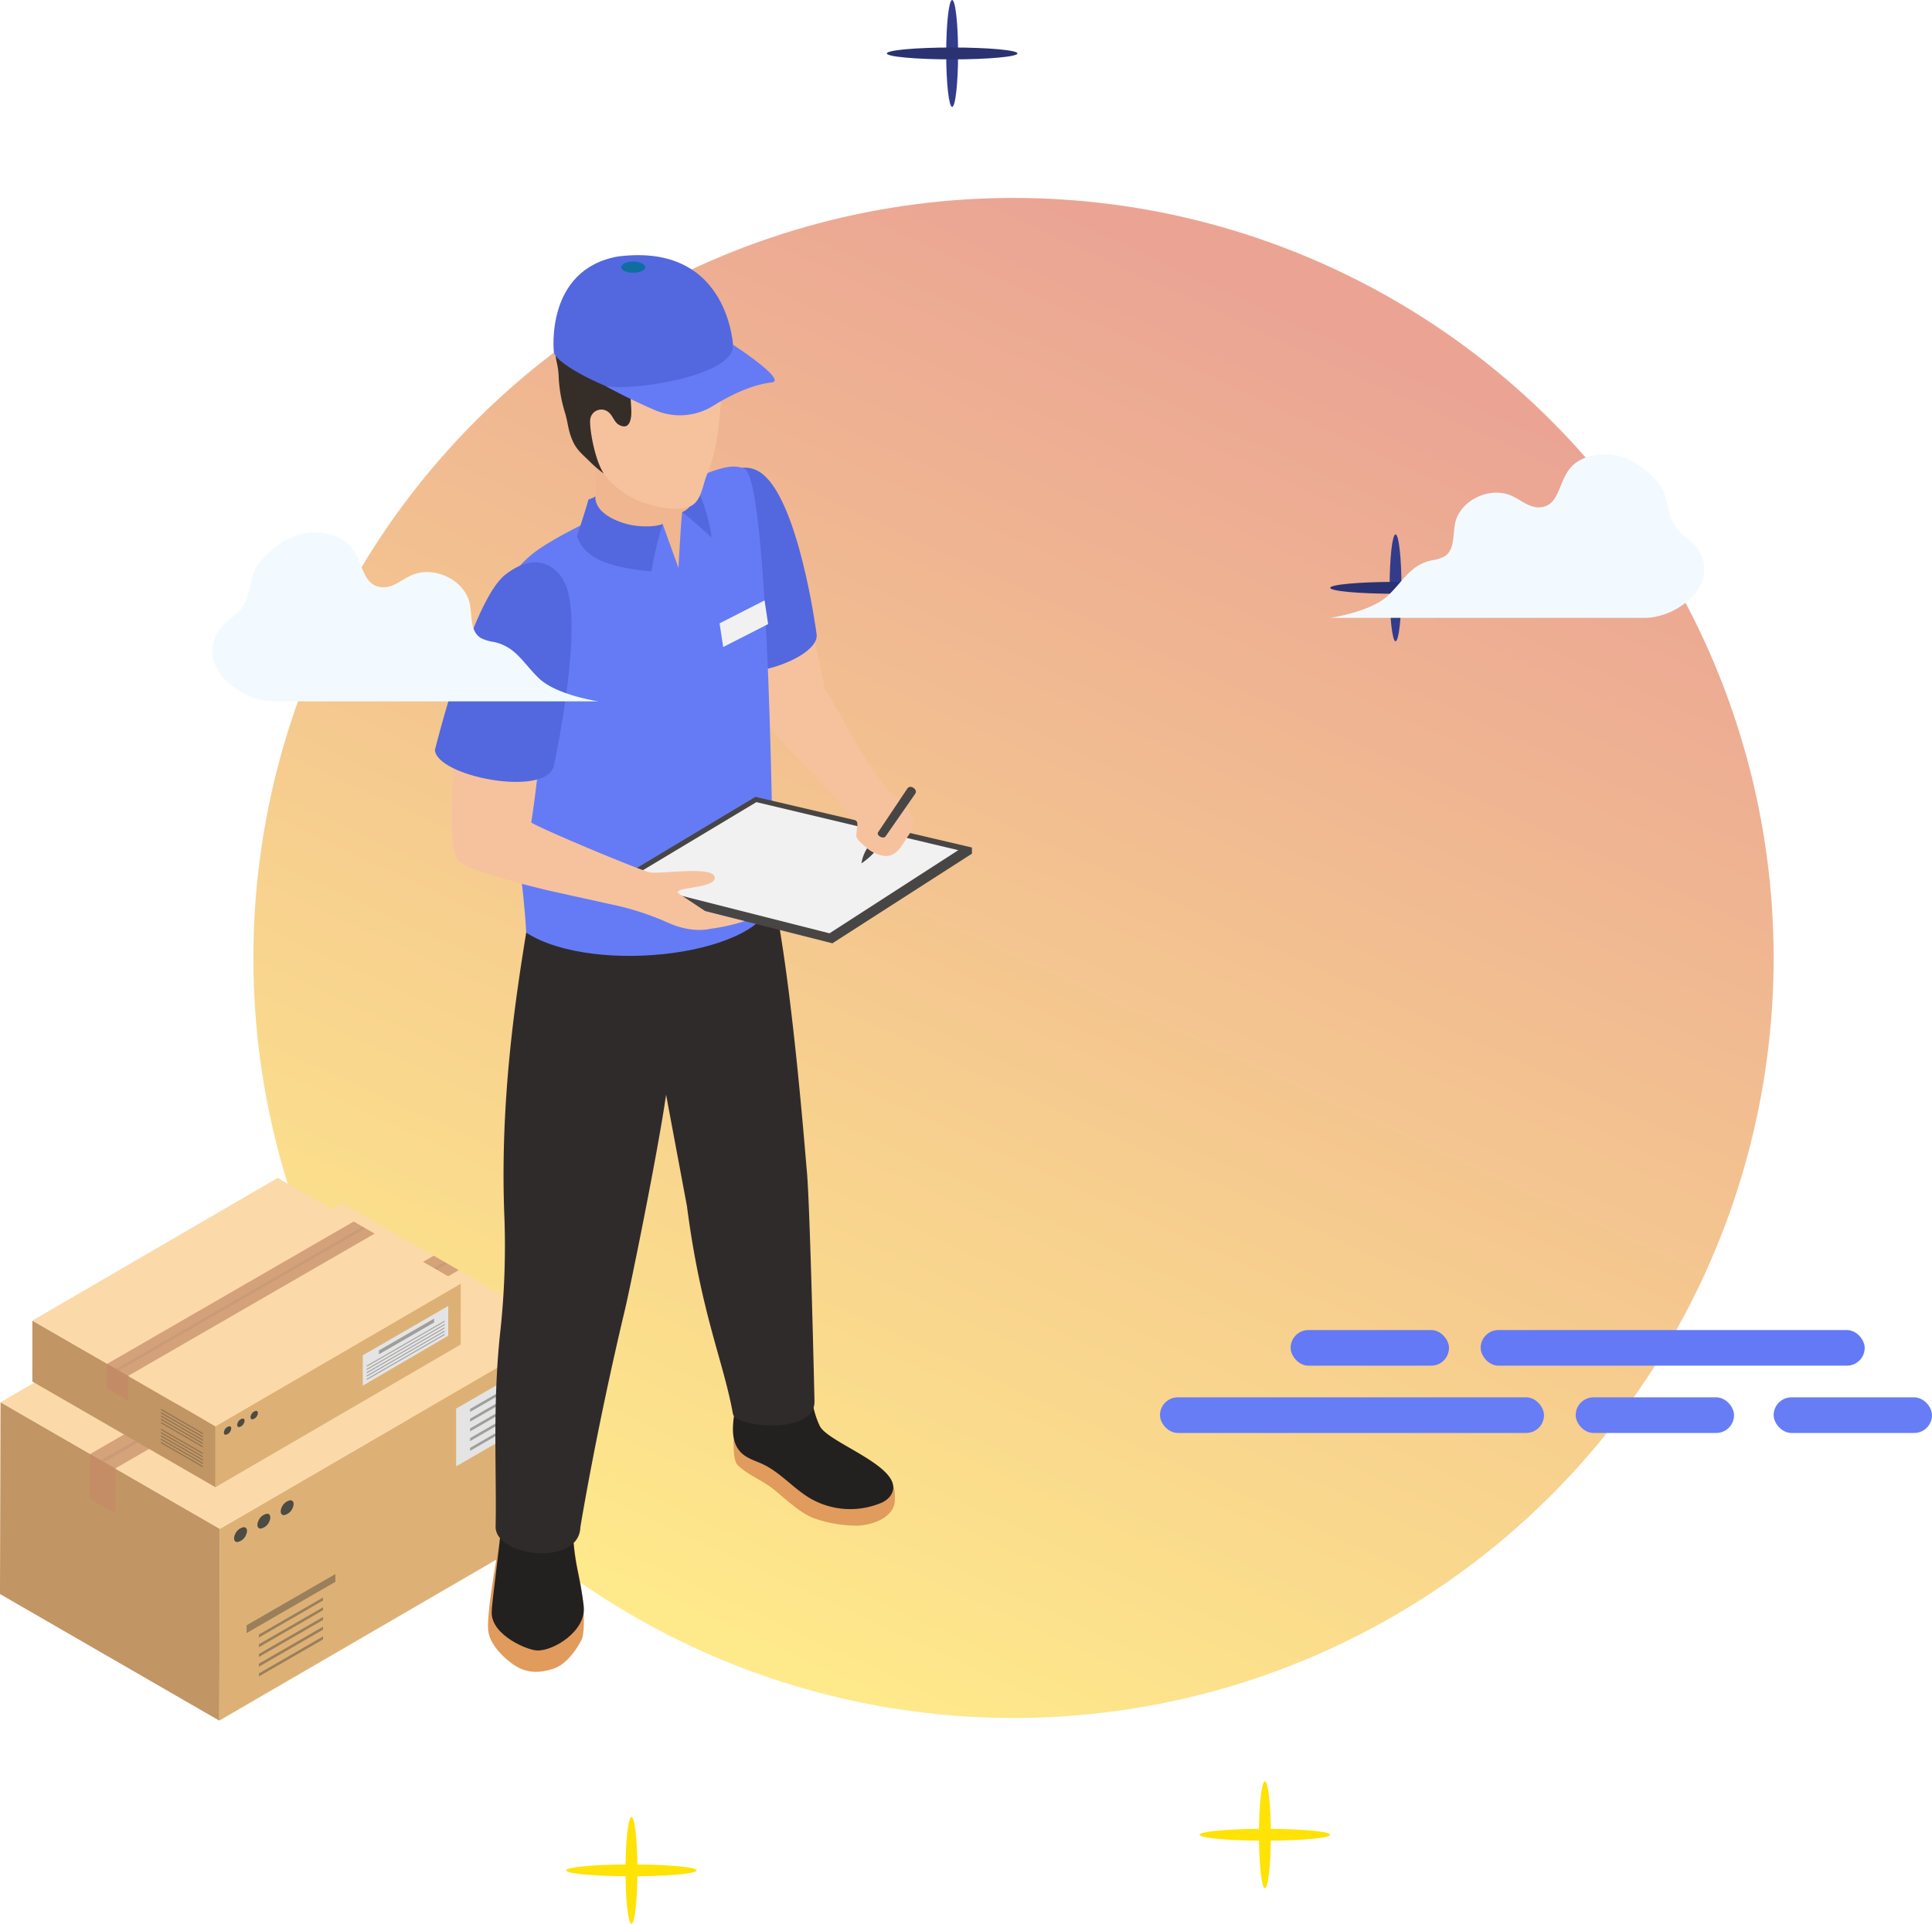 <svg xmlns="http://www.w3.org/2000/svg" xmlns:xlink="http://www.w3.org/1999/xlink" width="488" height="486" viewBox="0 0 488 486"><defs><linearGradient id="a" x1="0.5" x2="0.083" y2="0.903" gradientUnits="objectBoundingBox"><stop offset="0" stop-color="#e3856f"/><stop offset="1" stop-color="#ffe762"/></linearGradient></defs><g transform="translate(-880 -1203)"><circle cx="192" cy="192" r="192" transform="translate(944 1253)" opacity="0.747" fill="url(#a)"/><g transform="translate(998 478)"><ellipse cx="1.5" cy="13.5" rx="1.5" ry="13.5" transform="translate(233 860)" fill="#323c8b"/><ellipse cx="16.5" cy="1.5" rx="16.5" ry="1.5" transform="translate(218 872)" fill="#2b3271"/></g><g transform="translate(886 343)"><ellipse cx="1.5" cy="13.5" rx="1.5" ry="13.5" transform="translate(233 860)" fill="#323c8b"/><ellipse cx="16.5" cy="1.5" rx="16.5" ry="1.5" transform="translate(218 872)" fill="#2b3271"/></g><g transform="translate(965 793)"><ellipse cx="1.5" cy="13.5" rx="1.5" ry="13.5" transform="translate(233 860)" fill="#ffe206"/><ellipse cx="16.5" cy="1.5" rx="16.5" ry="1.5" transform="translate(218 872)" fill="#ffe206"/></g><g transform="translate(805 802)"><ellipse cx="1.5" cy="13.5" rx="1.5" ry="13.5" transform="translate(233 860)" fill="#ffe206"/><ellipse cx="16.5" cy="1.5" rx="16.5" ry="1.5" transform="translate(218 872)" fill="#ffe206"/></g><g transform="translate(827.691 1141.889)"><g transform="translate(52.309 358.677)"><g transform="translate(0 6.454)"><g style="isolation:isolate"><g transform="translate(55.385 31.977)"><path d="M149.8,179.2l-.137,48.456-86.41,50.216.138-48.456Z" transform="translate(-63.249 -179.201)" fill="#ddb176"/></g><g transform="translate(0 50.216)"><path d="M107.832,214.781l-.138,48.456L52.309,231.26l.137-48.456Z" transform="translate(-52.309 -182.804)" fill="#c19564"/></g><g transform="translate(0.137)"><path d="M194.131,204.862l-86.409,50.216L52.336,223.1l86.41-50.216Z" transform="translate(-52.336 -172.885)" fill="#fcd9a9"/></g></g><g transform="translate(22.756 13.195)"><path d="M143.6,175.492,56.8,225.6v11.311l6.415,3.7v-11.4l86.716-50.066Z" transform="translate(-56.804 -175.492)" fill="#c58c67" opacity="0.7"/><path d="M58.136,226.319l86.692-50.053-.79-.456L57.346,225.863Z" transform="translate(-54.602 -174.198)" fill="#a47f65" opacity="0.2" style="mix-blend-mode:multiply;isolation:isolate"/><g transform="translate(39.517 25.394)"><path d="M98,195.086l-22.932,13.24V193.747L98,180.507Z" transform="translate(-22.125 -180.507)" fill="#e4e4e4"/><path d="M87.052,193.345,64.609,206.3v-1.969l22.443-12.956ZM83.939,197.3l-16.216,9.366v.754l16.216-9.361Zm0,2.46-16.216,9.361v.754l16.216-9.361Zm0,2.455-16.216,9.361v.759l16.216-9.366Zm0,2.456-16.216,9.361v.759l16.216-9.361Zm0,2.461-16.216,9.361v.754l16.216-9.361Z" transform="translate(-64.609 -136.35)" fill="#363633" opacity="0.4"/><path d="M91.978,181.29l-16.216,9.361v.754l16.216-9.361Zm0,2.456-16.216,9.361v.759L91.978,184.5Zm0,2.461-16.216,9.361v.754l16.216-9.361Zm0,2.455-16.216,9.361v.754l16.216-9.361Zm0,2.455-16.216,9.366v.754l16.216-9.361Z" transform="translate(-19.297 -177.327)" fill="#363633" opacity="0.4"/></g></g><path d="M56.8,185.389V196.7l6.415,3.7V189Z" transform="translate(-34.048 -122.083)" fill="#c58c67" opacity="0.5" style="mix-blend-mode:multiply;isolation:isolate"/><g transform="translate(59.133 74.983)"><path d="M67.027,190.917A2.983,2.983,0,0,1,64.8,192.8c-.78,0-1.048-.845-.6-1.883a2.968,2.968,0,0,1,2.223-1.878C67.21,189.039,67.478,189.879,67.027,190.917Z" transform="translate(-63.989 -182.24)" fill="#4c4b44"/><path d="M68.19,190.25a2.976,2.976,0,0,1-2.223,1.878c-.78,0-1.048-.84-.6-1.878a2.965,2.965,0,0,1,2.223-1.883C68.373,188.367,68.641,189.207,68.19,190.25Z" transform="translate(-59.264 -184.97)" fill="#4c4b44"/><path d="M69.353,189.574a2.984,2.984,0,0,1-2.223,1.883c-.78,0-1.048-.845-.6-1.883a2.968,2.968,0,0,1,2.223-1.878C69.536,187.7,69.8,188.536,69.353,189.574Z" transform="translate(-54.539 -187.696)" fill="#4c4b44"/></g></g><g transform="translate(8.168)"><g style="isolation:isolate"><g transform="translate(46.243 26.699)"><path d="M125.024,176.884l-.007,15.394-61.96,36.046.008-15.394Z" transform="translate(-63.056 -176.884)" fill="#ddb176"/></g><g transform="translate(0 36.046)"><path d="M100.173,205.429l-.008,15.394-46.243-26.7.008-15.394Z" transform="translate(-53.922 -178.73)" fill="#c19564"/></g><g transform="translate(0.008)"><path d="M162.126,198.309l-61.96,36.046-46.243-26.7,61.96-36.046Z" transform="translate(-53.924 -171.611)" fill="#fcd9a9"/></g></g><g transform="translate(18.893 11.017)"><path d="M119.936,173.787,57.654,209.746v6.227l5.356,3.092v-6.3l62.215-35.92Z" transform="translate(-57.654 -173.787)" fill="#c48b67" opacity="0.7"/><path d="M58.767,210.343l62.2-35.909-.66-.381-62.2,35.91Z" transform="translate(-55.815 -172.707)" fill="#a37f65" opacity="0.2" style="mix-blend-mode:multiply;isolation:isolate"/></g><path d="M57.654,180.889v6.227l5.356,3.092v-6.3Z" transform="translate(-38.761 -133.914)" fill="#c58c67" opacity="0.5" style="mix-blend-mode:multiply;isolation:isolate"/><g transform="translate(48.38 58.847)"><path d="M65.214,185.08a1.7,1.7,0,0,1-1.271,1.073c-.446,0-.6-.481-.339-1.073A1.689,1.689,0,0,1,64.875,184C65.32,184,65.472,184.483,65.214,185.08Z" transform="translate(-63.478 -180.114)" fill="#4c4b44"/><path d="M65.88,184.7a1.7,1.7,0,0,1-1.271,1.073c-.446,0-.6-.481-.344-1.073a1.7,1.7,0,0,1,1.276-1.078C65.987,183.618,66.138,184.1,65.88,184.7Z" transform="translate(-60.778 -181.674)" fill="#4c4b44"/><path d="M66.545,184.312a1.7,1.7,0,0,1-1.271,1.073c-.446,0-.6-.481-.344-1.073a1.707,1.707,0,0,1,1.271-1.078C66.646,183.234,66.8,183.72,66.545,184.312Z" transform="translate(-58.076 -183.234)" fill="#4c4b44"/></g><g transform="translate(83.462 32.357)"><path d="M91.994,185.513,70.408,198.128v-7.664L91.994,178Z" transform="translate(-70.408 -178.002)" fill="#e4e4e4"/><path d="M90.289,179.417,70.605,190.783v-.268l19.684-11.361Zm0,.572L70.605,191.35v.268l19.684-11.366Zm0,.835L70.605,192.185v.268l19.684-11.366Zm0,.835L70.605,193.02v.268l19.684-11.366Zm0,.835L70.605,193.856v.268l19.684-11.366Zm-2.668-3.863-13.928,8.04v.977l13.928-8.04Z" transform="translate(-69.606 -175.441)" fill="#363633" opacity="0.4"/></g><path d="M60.34,183.137l10.586,6.106v.268L60.34,183.4Zm0,1.1,10.586,6.111v-.268L60.34,183.967Zm0,.83,10.586,6.111v-.263L60.34,184.8Zm0,.835,10.586,6.111v-.268L60.34,185.633Zm0,.83,10.586,6.111v-.263L60.34,186.468Zm0,1.428,10.586,6.111v.268L60.34,188.428Zm0,1.1,10.586,6.111v-.263L60.34,188.995Zm0,.835L70.926,196.2v-.268L60.34,189.825Zm0,.835,10.586,6.106v-.263L60.34,190.66Zm0,.83,10.586,6.111V197.6L60.34,191.491Z" transform="translate(-27.848 -124.781)" fill="#363633" opacity="0.4"/></g></g><g transform="translate(162.162 125.567)"><path d="M89.185,186.328s-.152,1.377-.284,1.974c.106,1.595-.071,4.87,1.225,6.035,3.114,2.779,5.974,3.468,9.442,6.364,2.481,2.066,6.4,5.68,9.508,6.82a32.224,32.224,0,0,0,11.3,1.934c4.435-.253,9.078-2.425,9.275-6.212.147-2.84-.339-3.909-.6-4.1-2.268-1.656-13.062-3.372-17.75-5.711-4.956-2.471-9.979-4.779-14.748-7.437C94.409,184.8,88.38,181.817,89.185,186.328Z" transform="translate(-13.496 111.502)" fill="#e19b5d"/><path d="M99.286,202.1c-.967-3.838-.354-8.526-3.726-11.189-2.724-2.157-13.994-4.729-15.381,1.073-.354,1.493-3.949,20.509-3.483,25.506.314,3.347,3.5,6.642,6.166,8.546,3.336,2.39,6.622,2.41,10.293,1.21,2.987-.977,5.574-4.253,7.113-7.275C101.474,217.592,100.77,207.993,99.286,202.1Z" transform="translate(-63.25 129.864)" fill="#e19b5d"/><path d="M91.2,206.866c-4.055-3.65-1.676-10.171-1.2-15.609a29.822,29.822,0,0,0-.866-8.885l18.52-2.3c.142,1.934.3,3.868.425,5.8.314,4.779.663,9.7,2.734,14.019,2.167,4.526,23.314,10.951,17.578,17.978a5.989,5.989,0,0,1-2.481,1.615,20.18,20.18,0,0,1-17.482-1.281c-4.283-2.511-7.559-6.577-12.054-8.678C94.605,208.7,92.646,208.172,91.2,206.866Z" transform="translate(-13.596 95.885)" fill="#232020"/><path d="M79.509,198.074c-.025-.932-.911-11.285-.815-11.29l18.636-1.043c1.286-.071.466,14.115.334,15.274-.9,7.761,1.6,13.715,2.425,21.426.658,6.182-7.559,11.275-11.751,11.148-2.506-.076-11.366-3.782-11.5-9.437C76.78,221.4,79.62,202.15,79.509,198.074Z" transform="translate(-62.498 118.908)" fill="#232020"/><g transform="translate(72.296 59.348)"><path d="M127.2,208.851c-4.238-5.751-10.293-17.791-12.728-21.345-5.463-29.04-13-43.175-17.937-47a26,26,0,0,0-5.842-3.22,33.715,33.715,0,0,1-2.4,8.065,43.533,43.533,0,0,1,2.136,17.107c8.809,14.621,8.829,32.133,10.313,34.731,1.691,2.962,17.208,17.948,17.208,17.948Z" transform="translate(-88.287 -137.289)" fill="#f6c29e"/></g><path d="M116.042,178.054c1.215,5.863-17.507,12.414-23.911,8.728,0,0-7.1-30-3.934-40.244,2.861-9.265,8.764-12.08,13.295-9.4C111.44,143.02,116.042,178.054,116.042,178.054Z" transform="translate(-19.657 -82.482)" fill="#5368de"/><path d="M147.269,157.54c-4.627,3.984-56.774,7.65-62.465,9.265-2.5,15.568-6.749,42.213-5.493,72.21a200.4,200.4,0,0,1-1.119,29.212c-1.914,18.246-.83,35.085-1.109,48.456-.395,7.842,21.056,10.353,21.405.365,0,0,3.9-24.079,11.239-54.891,1.352-5.68,8.217-39.216,10.414-54.384l5.27,28.154c3.514,27.04,9.229,39.181,11.614,52.456.613,3.392,20.621,5.448,20.605-3.109,0,0-1.124-49.889-1.939-58.268C155.329,223.225,151.977,179.518,147.269,157.54Z" transform="translate(-61.748 4.334)" fill="#302b2b"/><path d="M88.465,158.068c3.752-2.962,11.067-6.683,15.983-9.022l27.623-11.1c5.083-2.035,7.645-2.238,9.781-1.266,6.5,2.952,7.164,102.921,7.356,107.908-1.352,15.016-45.459,20.3-62.465,9.265-1.007-21.714-9.862-64.586-10.085-67.117C75.793,176.856,79.98,164.776,88.465,158.068Z" transform="translate(-63.688 -82.712)" fill="#657bf5"/><g transform="translate(44.532 136.838)"><path d="M173.906,165.4l-54.683-12.8L82.8,174.45l1.643,1.434L138.673,189.6l35.253-22.652Z" transform="translate(-82.803 -152.595)" fill="#474644"/><path d="M116.8,152.86l-33.336,20L135.265,186,167.8,165Z" transform="translate(-80.132 -151.518)" fill="#f1f1f1"/></g><path d="M98.452,156.291a17.877,17.877,0,0,1-3.164,2.7,10.068,10.068,0,0,1,1.448-3.838A11.187,11.187,0,0,0,98.452,156.291Z" transform="translate(12.453 -5.347)" fill="#474644"/><path d="M81.92,134.3c-.01.2,22.337.491,22.676,2.577a65.411,65.411,0,0,1,.932,6.627,32.947,32.947,0,0,0,2.4,10.607,23.083,23.083,0,0,1-3.62.927c-.324,2.663-.927,14.095-.927,14.095l-3.995-11.1s-9.381,5.316-12.166,4.44c-1.985-.623-4.151-1.321-4.627-3.6a14.289,14.289,0,0,1-.248-1.959c-.137-2.238.116-4.653.116-6.779C82.467,144.994,83.014,139.359,81.92,134.3Z" transform="translate(-41.858 -90.101)" fill="#efb68f"/><path d="M78.307,155.857c1.3-.678,2.607-1.428,3.913-2.228,4.982-2.744,10.227-5.437,14.657-8.652,1.19,6.485,1.6,21.714-1.969,44.993-.091.608,27.663,12.292,30.043,12.672,2.81.451,15.457-1.63,16.252,1.048.911,3.053-10.353,2.562-9.234,4.167l6.89,4.572,9.964,2.521a49.7,49.7,0,0,1-8.561,1.924c-.653.091-4.749,1.21-10.91-1.564a69.269,69.269,0,0,0-14.733-4.693c-5.539-1.256-11.1-2.42-16.56-3.691-4.962-1.22-9.893-2.481-14.581-4.065-2.349-.82-6.313-1.812-7.483-3.873-2.2-3.984-.79-26.018.658-42.634A4.723,4.723,0,0,0,78.307,155.857Z" transform="translate(-70.566 -46.707)" fill="#f6c29e"/><path d="M104.014,192.478c-2.283,7.832-29.557,2.511-30.007-4.177,0,0,9.28-37.535,17.684-44.2,7.594-6.025,13-2.557,15.224,2.218C111.8,156.791,104.014,192.478,104.014,192.478Z" transform="translate(-74.007 -63.299)" fill="#5368de"/><path d="M88.068,136.912s.82,3.357.932,3.909c.172.891-.552,2.658-2.658,3.584,2.359,1.726,4.88,4.126,7.366,6.313.167-.673-1.18-6.936-2.734-10.272A12.586,12.586,0,0,0,88.068,136.912Z" transform="translate(-23.893 -79.473)" fill="#5368de"/><path d="M102.734,144.7a95.8,95.8,0,0,0-2.85,11.938c-15.988-1.291-17.629-6.2-18.788-8.8.572-1.919,2.152-6.551,2.891-9.331,0,0,1.742-.552,1.742-.927-.208,4.329,5.372,6.5,8.46,7.24C96.462,145.364,100.5,145.576,102.734,144.7Z" transform="translate(-45.206 -76.771)" fill="#5368de"/><g transform="translate(30.302 4.721)"><path d="M112.746,166.719c-1.119,3.033-1.438,7.2-5.058,7.923-5.726,1.144-15-1.453-19.983-7.493-5.407-6.546-8.247-16.834-4.956-25.78,1.321-3.59,8.141-3.721,11.366-6.283a29.785,29.785,0,0,1,7.584-4.081c7.66-3.088,13.907-2.759,14.237,4.987.167,3.913.795,7.832.5,11.741C115.5,160.147,114.341,162.4,112.746,166.719Z" transform="translate(-74.493 -115.591)" fill="#f6c29e"/><path d="M109.816,127.44a20.216,20.216,0,0,1,11.766,7.756c3.767,5.858,2.855,12.434.051,15.72,0-.015.03-4.045-1.706-4.258-3.63-.446-6.85,1.174-10.014,2.719a18.088,18.088,0,0,1-4.344,1.58c-1.478.324-4.536,1.185-5.513,2.506-1.772,2.415-.395,6.6-.851,9.361-.278,1.676-1.078,2.866-2.992,1.838-1.261-.678-1.6-2.43-2.749-3.271a2.817,2.817,0,0,0-4.491,1.585c-.456,1.671.987,10.44,3.382,13.988a32.051,32.051,0,0,1-3.286-2.779c-1.752-1.8-3.382-2.936-4.445-5.194-1.372-2.926-1.195-4.562-2.142-7.63a36.2,36.2,0,0,1-1.549-9.214c-.132-2.526-.532-2.962-.82-5.468a14.446,14.446,0,0,1,2.78-10.693,19.384,19.384,0,0,1,5.625-5.23c1.149-.709,2.4-1.119,3.584-1.742a15.849,15.849,0,0,1,2.865-1.57C99.629,126.033,105.123,126.346,109.816,127.44Z" transform="translate(-79.992 -126.499)" fill="#352d28"/></g><g transform="translate(29.955)"><path d="M99.563,160.765c6,1.038,24.17-3.22,25.8-11.452,0,0-.608-27.045-29.172-23.41-18.489,3.306-16.181,24.1-16.181,24.1C80.365,153.2,94.42,159.879,99.563,160.765Z" transform="translate(-79.924 -125.567)" fill="#5368de"/><path d="M124.5,139.573c-4.364.516-9.412,2.572-14.859,5.964a15.887,15.887,0,0,1-14.631,1.018c-3.61-1.539-7.964-3.625-12.5-6.091,6.668,1.418,32.964-2.582,32.24-10.429C114.752,130.035,128.644,139.087,124.5,139.573Z" transform="translate(-69.408 -107.413)" fill="#657bf5"/></g><path d="M100.47,148.775l-11.351,5.793-.908-5.981,11.351-5.793Z" transform="translate(-16.301 -55.574)" fill="#f1f1f1"/><path d="M89.367,127.3c0,.775-1.357,1.407-3.033,1.407S83.3,128.076,83.3,127.3s1.357-1.413,3.033-1.413S89.367,126.522,89.367,127.3Z" transform="translate(-36.243 -124.257)" fill="#0f6ea1"/><path d="M113.633,164.552c-.891-.709-6.536-8.571-11.244-15.254-3.751,2.744-6,6.1-9.893,8.652l13.032,14.393c.319,1.053-.405,2.911-.147,3.8.208.744,1.185,1.478,1.742,2.01,1.493,1.428,3.671,2.79,5.756,2.785,3.1,0,4.389-3.6,5.989-5.746C121.8,171.255,116.666,166.977,113.633,164.552Z" transform="translate(1.11 -29.151)" fill="#f6c29e"/><path d="M105.539,153.879l-7.442,10.7c-.481.765-2.233.025-1.969-.926l7.463-11.148C104.339,151.388,106.375,152.806,105.539,153.879Z" transform="translate(15.755 -17.775)" fill="#474644"/></g></g><rect width="97" height="9" rx="4.5" transform="translate(1173 1556)" fill="#677df5"/><rect width="97" height="9" rx="4.5" transform="translate(1254 1539)" fill="#6379f5"/><rect width="40" height="9" rx="4.5" transform="translate(1278 1556)" fill="#677df5"/><rect width="40" height="9" rx="4.5" transform="translate(1328 1556)" fill="#677df5"/><rect width="40" height="9" rx="4.5" transform="translate(1206 1539)" fill="#6379f5"/><path d="M539,173.655c3.932-3.772,5.56-7.65,10.977-8.863a10.2,10.2,0,0,0,3.235-.983c2.637-1.639,2.1-5.376,2.691-8.334,1.166-5.83,8.781-9.516,14.364-6.951,2.338,1.074,4.458,3.054,7.044,2.879,5.169-.353,4.55-6.729,8.083-10.366,3.336-3.435,10.135-3.885,14.472-1.707a22.224,22.224,0,0,1,7.615,6.186c2.1,2.725,2.009,6.933,3.56,9.935,1.479,2.9,5.02,4.163,6.564,7.017a8.692,8.692,0,0,1,.659,7.724c-2.207,5.3-8.685,9.123-14.559,9.123H524.368S534.623,177.855,539,173.655Z" transform="translate(691.632 1179.766)" fill="#f3faff"/><path d="M449.176,153.949c-4.062-3.9-5.743-7.9-11.338-9.154a10.542,10.542,0,0,1-3.341-1.015c-2.724-1.692-2.169-5.553-2.779-8.61-1.2-6.022-9.071-9.828-14.837-7.18-2.415,1.111-4.6,3.157-7.276,2.974-5.34-.363-4.7-6.95-8.35-10.707-3.447-3.548-10.468-4.011-14.948-1.762a22.922,22.922,0,0,0-7.867,6.389c-2.172,2.812-2.074,7.161-3.676,10.261-1.527,3-5.184,4.3-6.78,7.249a8.982,8.982,0,0,0-.681,7.978c2.28,5.474,8.972,9.423,15.039,9.423h81.953S453.7,158.288,449.176,153.949Z" transform="translate(566.939 1220.387)" fill="#f3faff"/></g></svg>